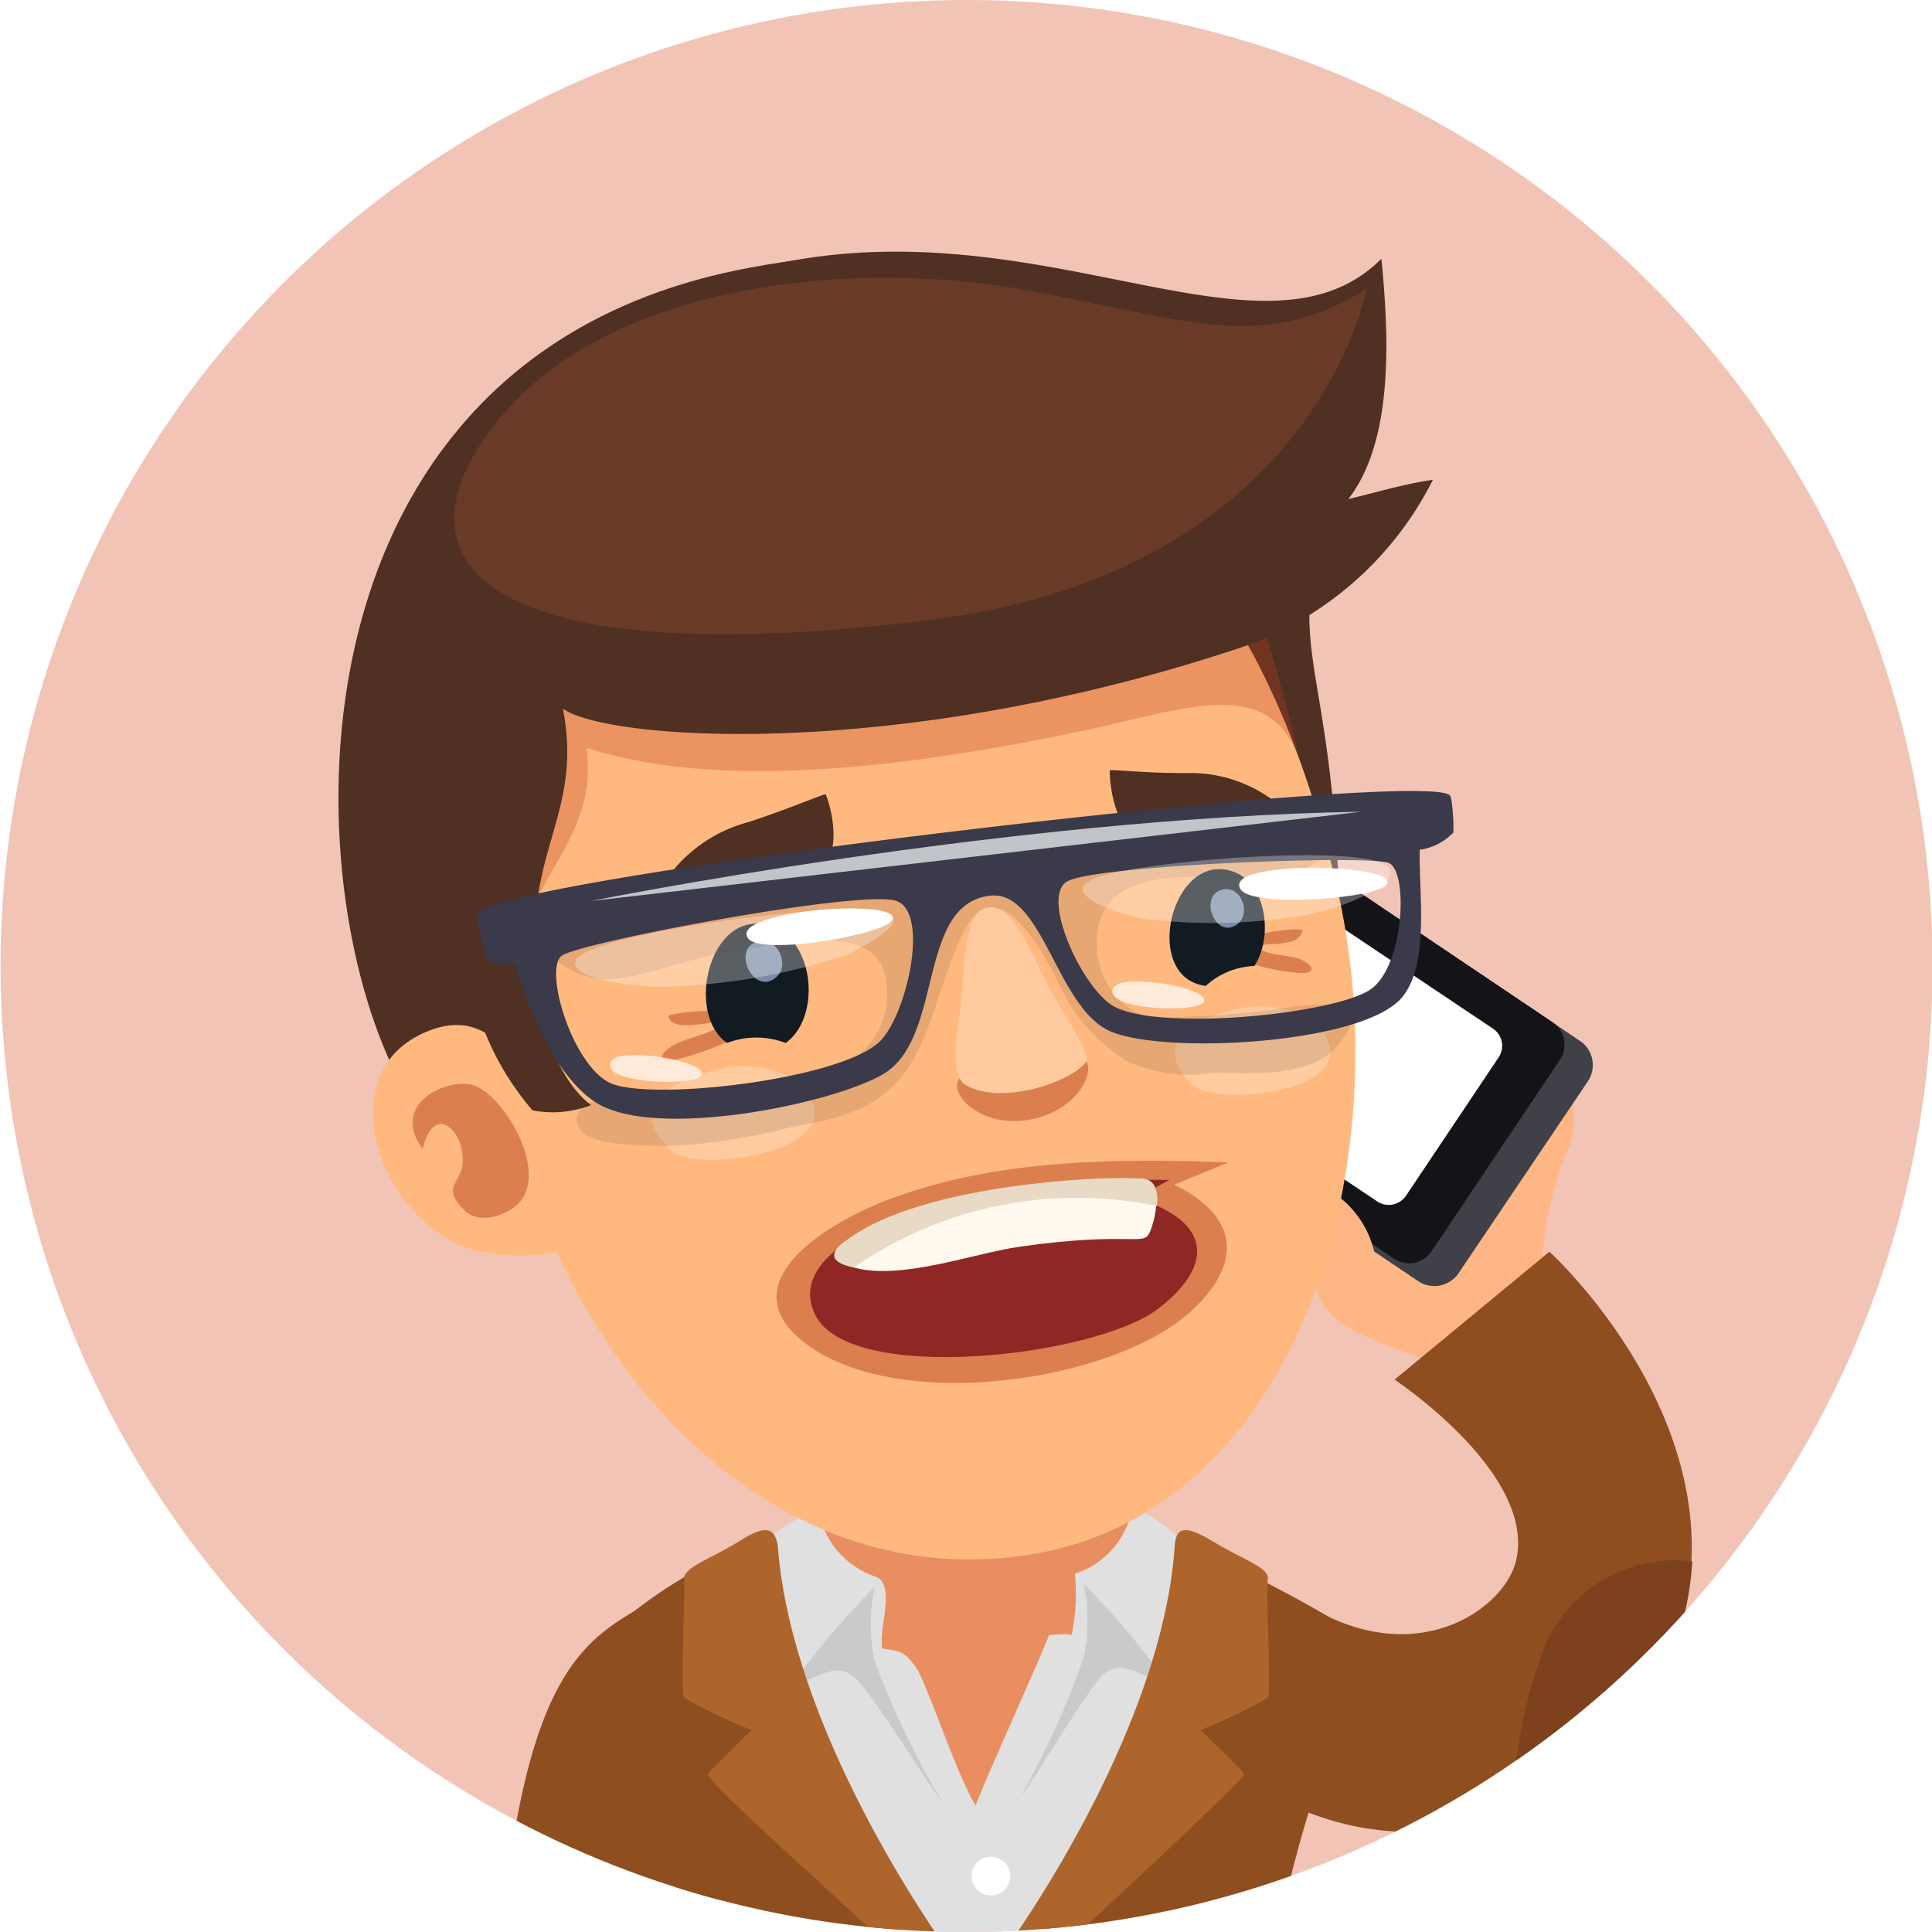 <svg id="Layer_1" data-name="Layer 1" xmlns="http://www.w3.org/2000/svg" xmlns:xlink="http://www.w3.org/1999/xlink" viewBox="0 0 66 66"><defs><style>.cls-1{fill:none;}.cls-2{clip-path:url(#clip-path);}.cls-3{fill:#f1c4b5;}.cls-4{fill:#8f4e20;}.cls-5{fill:#ffb685;}.cls-6{fill:#404048;}.cls-7{fill:#141418;}.cls-26,.cls-28,.cls-8{fill:#fff;}.cls-9{fill:#7d421d;}.cls-10{fill:#e0e0e0;}.cls-11{opacity:0.1;}.cls-12{fill:#e88e61;}.cls-13{fill:#ad652b;}.cls-14{fill:#4f3023;}.cls-15{fill:#ffb97f;}.cls-16{fill:#bf3c1b;}.cls-16,.cls-26{opacity:0.3;}.cls-17{fill:#a82807;opacity:0.4;}.cls-18{fill:#693a27;}.cls-19{fill:#121b21;}.cls-20{fill:#ffcb9e;}.cls-21{fill:#7d8ba8;}.cls-22{fill:#8f2724;}.cls-23{fill:#fff9f0;}.cls-24{fill:#e8dac5;}.cls-25{fill:#3a3a4a;}.cls-27{fill:#c1c5c9;}.cls-28{opacity:0.7;}</style><clipPath id="clip-path" transform="translate(0.19 -0.07)"><circle class="cls-1" cx="32.83" cy="33.07" r="33"/></clipPath></defs><g class="cls-2"><rect class="cls-3" width="66" height="66"/><path class="cls-4" d="M16.94,66.07h7.74L21.46,55.12C19.48,56.28,17.75,57.85,16.94,66.07Z" transform="translate(0.19 -0.07)"/><path class="cls-5" d="M45.37,41.78c-1.83,3.4.75,3.76,3.35,4.84,1.29.53,2.91,1.58,3.46-.53a28.34,28.34,0,0,0,.34-3.31,12.22,12.22,0,0,1,.8-3.32C54.6,37,51.05,31.27,45.37,41.78Z" transform="translate(0.19 -0.07)"/><path class="cls-6" d="M42.1,27.75a1,1,0,0,0-1.33.3l-4.42,6.59A1,1,0,0,0,36.58,36l11.73,7.87a1,1,0,0,0,1.33-.31L54.06,37a1,1,0,0,0-.23-1.34Z" transform="translate(0.19 -0.07)"/><path class="cls-7" d="M41.69,27.5a1,1,0,0,0-1.29.32l-4.33,6.45a.94.94,0,0,0,.2,1.31l11.19,7.5a.92.92,0,0,0,1.28-.31l4.33-6.46a.93.93,0,0,0-.2-1.3Z" transform="translate(0.19 -0.07)"/><path class="cls-7" d="M41.69,27.5a1,1,0,0,0-1.29.32l-4.33,6.45a.94.94,0,0,0,.2,1.31l11.19,7.5a.92.92,0,0,0,1.28-.31l4.33-6.46a.93.93,0,0,0-.2-1.3Z" transform="translate(0.19 -0.07)"/><path class="cls-8" d="M42.16,29.42a.7.7,0,0,0-1,.18L38,34.31a.71.71,0,0,0,.2,1l8.64,5.79a.71.71,0,0,0,1-.18L51,36.2a.71.71,0,0,0-.2-1Z" transform="translate(0.19 -0.07)"/><path class="cls-5" d="M45.19,40.71c-.52-.37-1.92-.76-2,.09-.08.53.9,1.29,1.18,1.7.45.66.17,2.11,1.1,2.5.75.32,1.2-.34,1.35-1A3.35,3.35,0,0,0,45.19,40.71Z" transform="translate(0.19 -0.07)"/><path class="cls-4" d="M52.74,42.83,47.45,47.2s4.86,3.21,4.15,6.19C51.21,55,48.39,57,44.92,55.16c-.91-.47-.64,6.73-.43,6.82a9.56,9.56,0,0,0,12.13-4.74C60.23,49.63,52.74,42.83,52.74,42.83Z" transform="translate(0.19 -0.07)"/><path class="cls-9" d="M52.66,56.13A15.62,15.62,0,0,0,51.51,62a9,9,0,0,0,5.11-4.76,10,10,0,0,0,1-3.83A4.82,4.82,0,0,0,52.66,56.13Z" transform="translate(0.19 -0.07)"/><path class="cls-10" d="M41.1,53.59c-4.29-5-12.17-3.38-15.09-.92s-3.19,4.47.43,9.44c1.1,1.51,2.18,2.84,3.15,4h6.78C39.28,61.94,43,55.78,41.1,53.59Z" transform="translate(0.19 -0.07)"/><path class="cls-11" d="M36.84,54.19a6.41,6.41,0,0,1,0,2.47,28.81,28.81,0,0,1-2.14,4.74c.29-.29,2-3.2,2.68-4s1.39,0,2.28.13A26.48,26.48,0,0,0,36.84,54.19Z" transform="translate(0.19 -0.07)"/><path class="cls-11" d="M29.69,54.29a26.48,26.48,0,0,0-2.84,3.34c.89-.15,1.54-.94,2.28-.13s2.6,3.87,2.89,4.16a28.77,28.77,0,0,1-2.35-4.9A6.41,6.41,0,0,1,29.69,54.29Z" transform="translate(0.19 -0.07)"/><path class="cls-4" d="M25,54.23a9.72,9.72,0,0,1,.54-1.49c-2.33,1-5,2.76-5.47,3.94-.16.44,2,4.13,3.14,9.39h7.45C27.77,63.07,23.54,57.86,25,54.23Z" transform="translate(0.19 -0.07)"/><path class="cls-4" d="M46.45,56.19c-.73-.79-4.59-2.68-5.89-3.3a4.07,4.07,0,0,1,.38,1.38c-.34,4.84-3.39,9.23-5.59,11.8h8.14C44.65,60.15,46.77,56.54,46.45,56.19Z" transform="translate(0.19 -0.07)"/><path class="cls-12" d="M31.18,46.47a4.63,4.63,0,0,0-3.43,4.25,2.94,2.94,0,0,0,2,3.22c.66.33.08,1.65.2,2.44.67.12.72.1,1.11.59s1.37,3.61,2.08,4.78c.2-.6,2.38-5.43,2.51-5.83.25,0,.53-.05.77,0a7,7,0,0,0,.11-2.09,2.88,2.88,0,0,0,2-2.66c.21-1.19.28-2.77-.77-3.61C36.17,46.26,33.07,46.06,31.18,46.47Z" transform="translate(0.19 -0.07)"/><path class="cls-13" d="M42.31,60.67c-.11-.18-1.49-1.5-1.49-1.5a17.45,17.45,0,0,0,2.3-1.1c.11-.19-.06-3.68,0-4.06s-.9-.69-1.82-1.25-1.31-.59-1.36.11c-.33,5-3.56,10.52-5.37,13.2h2.12C39.24,63.71,42.37,60.77,42.31,60.67Z" transform="translate(0.19 -0.07)"/><path class="cls-13" d="M25,52.76c-.92.56-1.86.87-1.82,1.25s-.13,3.87,0,4.06a17.54,17.54,0,0,0,2.31,1.1s-1.38,1.32-1.49,1.5,3.06,3,5.64,5.4h2.11c-1.8-2.68-5-8.18-5.37-13.2C26.26,52.17,25.87,52.2,25,52.76Z" transform="translate(0.19 -0.07)"/><path class="cls-8" d="M33.66,63.5a.66.66,0,1,0,.66.66A.67.67,0,0,0,33.66,63.5Z" transform="translate(0.19 -0.07)"/><path class="cls-14" d="M44.54,21C44.67,12.44,37.26,7,25.45,9.21,4.82,13,11.34,41.55,17.14,39.68c4.29-1.39,8.46-3.09,12.69-4.63,3.94-1.43,8.51-1.13,12.68-1.29,3.26-.12,3.07-1.49,3-4.13C45.24,24.7,44.51,23,44.54,21Z" transform="translate(0.19 -0.07)"/><path class="cls-15" d="M26.81,15.27c-7.48,2.3-11.71,13.86-9.22,24,1.87,7.61,8.71,15.45,17.62,13.87,9.08-1.62,12.44-13.45,10.26-22.82C43.09,20.15,37.3,12.06,26.81,15.27Z" transform="translate(0.19 -0.07)"/><path class="cls-15" d="M14.47,35.28C10.83,36.7,12.91,42,16.09,42.8a7.39,7.39,0,0,0,3.07,0l.05-.1c.37-.76-.82-4.32-1.12-5.05C17.31,35.83,16.22,34.59,14.47,35.28Z" transform="translate(0.19 -0.07)"/><path class="cls-16" d="M40.48,16.72a38.1,38.1,0,0,0-13.07-1.34c-3.06.27-7.63.57-9.84,3.07-1.77,2-1.56,5.36-1.41,7.84.05.94.82,8.12,1.2,6.51.7-2.92,2.88-4.23,2.49-7.18,4.62,1.5,11.23.62,16.93-.58,3.58-.75,6.39-1.95,7.43,1C43.7,23.73,41.93,17.09,40.48,16.72Z" transform="translate(0.19 -0.07)"/><path class="cls-17" d="M16,37.15c-.88-.3-2.91.63-1.75,2.17.36-1.58,1.4-.68,1.37.42,0,.74-.8.83.07,1.69.48.46,1.31.18,1.71-.14C18.68,40.29,17.08,37.52,16,37.15Z" transform="translate(0.19 -0.07)"/><path class="cls-14" d="M47,8.91c-4.46,4.46-13.34-3.31-24.1,1.25-14.71,6.22-7.27,21.68-7,23.62A9.57,9.57,0,0,0,18,38,3.57,3.57,0,0,0,20,37.82c-1.5-1.12-2.43-4.53-1.67-7.89.42-1.87,1.18-3.24.71-5.65,1.46,1.06,11.22,1.83,22.89-2a11.53,11.53,0,0,0,6.83-5.82c-1,.15-1.7.37-2.89.66C47.43,15.12,47.26,11.53,47,8.91Z" transform="translate(0.19 -0.07)"/><path class="cls-18" d="M34.39,9.9c-5.62-.93-14-.17-17.75,4.76s.32,8.39,14.85,6.6c13.27-1.63,15-11.31,15-11.31C42.72,12.27,40,10.83,34.39,9.9Z" transform="translate(0.19 -0.07)"/><path class="cls-17" d="M22.64,34.77c.11.61,1.48.16,1.92.21-.33.42-1.43.55-1.85.86s-.38.51.19.43a10.23,10.23,0,0,0,2.42-.94C26.26,34.34,23.1,34.58,22.64,34.77Z" transform="translate(0.19 -0.07)"/><path class="cls-17" d="M44.34,32.89c-.38-.23-1.3-.14-1.61-.5.35-.13,1.53.06,1.57-.56-.41-.09-3,.25-2.17,1a6.92,6.92,0,0,0,2.1.48C44.7,33.32,44.74,33.13,44.34,32.89Z" transform="translate(0.19 -0.07)"/><path class="cls-19" d="M26.12,31.7c-2.06-.64-2.93,3-1.47,4a2.79,2.79,0,0,1,2,0C27.87,34.82,27.65,32.18,26.12,31.7Z" transform="translate(0.19 -0.07)"/><path class="cls-17" d="M34.75,36.58c-1,.14-1.44-.19-2.07.25s.5,1.78,2.24,1.5,2.37-1.75,1.93-2.08S35.85,36.43,34.75,36.58Z" transform="translate(0.19 -0.07)"/><path class="cls-20" d="M33.52,31.07c-.85.15-.76,2.49-.93,3.62s-.26,2.19.23,2.46c1.22.67,3.47-.08,4.06-.76.24-.27-.52-1.33-1.14-2.41S34.49,30.91,33.52,31.07Z" transform="translate(0.19 -0.07)"/><path class="cls-19" d="M42,29.87c-2.14-.86-3.25,3.59-1,3.88a2.6,2.6,0,0,1,1.66-.68C43.3,32.09,43.09,30.33,42,29.87Z" transform="translate(0.19 -0.07)"/><path class="cls-21" d="M25.6,32.26c-.77.35,0,1.84.73,1.19C26.85,33,26.29,31.94,25.6,32.26Z" transform="translate(0.19 -0.07)"/><path class="cls-21" d="M41.5,30.48c-.74.27-.14,1.71.58,1.16C42.6,31.25,42.16,30.23,41.5,30.48Z" transform="translate(0.19 -0.07)"/><path class="cls-14" d="M40.3,26.48c-1.47,0-2.58-.14-2.58-.09,0,.84.36,2.55,1.47,2.43.67-.07,1.35-.26,2-.27a7.26,7.26,0,0,1,2.48.39c.51.16.62-.58.43-.78A4.74,4.74,0,0,0,40.3,26.48Z" transform="translate(0.19 -0.07)"/><path class="cls-14" d="M25.39,28.15A5,5,0,0,0,22.07,31c-.13.25.27.92.73.59a8.38,8.38,0,0,1,2.42-1.19c.69-.2,1.47-.25,2.18-.41,1.2-.26.93-2,.62-2.78C28,27.16,26.91,27.65,25.39,28.15Z" transform="translate(0.19 -0.07)"/><path class="cls-20" d="M44.73,35a3.44,3.44,0,0,0-3-.36c-1.17.27-2.63,1.07-1.18,2.49.78.75,5.6.28,4.56-1.64A1.76,1.76,0,0,0,44.73,35Z" transform="translate(0.19 -0.07)"/><path class="cls-20" d="M27.05,37a3.64,3.64,0,0,0-3.15-.27c-1.22.33-2.72,1.21-1.15,2.65.84.76,5.88.1,4.72-1.88A1.89,1.89,0,0,0,27.05,37Z" transform="translate(0.19 -0.07)"/><path class="cls-17" d="M30.29,41c-2.28.84-5.54,2.88-3.07,4.88,3.11,2.52,10.6,1.42,13.26-1,1.72-1.56,1.76-3.21-.56-4.34l1.85-.76C37.9,39.63,33.87,39.68,30.29,41Z" transform="translate(0.19 -0.07)"/><path class="cls-22" d="M38.64,41c.3-.14.71-.41,1.12-.62-7-.16-13.47,1.93-12.09,4.63,1.23,2.38,9.53,1.39,11.66-.2C41.14,43.45,41.41,41.87,38.64,41Z" transform="translate(0.19 -0.07)"/><path class="cls-23" d="M38.74,40.33c-3.42,0-7.8.51-10.12,2.19-.47.34-.35.65.36.85,1.6.45,4.11-.49,5.66-.71,3.81-.54,4.22,0,4.44-.48S39.59,40.34,38.74,40.33Z" transform="translate(0.19 -0.07)"/><path class="cls-24" d="M38.86,40.34c-1.46-.14-8.35.25-10.46,2.4,0,0-.44.43.58.63a13.37,13.37,0,0,1,10.35-2.1S39.48,40.38,38.86,40.34Z" transform="translate(0.19 -0.07)"/><path class="cls-11" d="M44.1,34.44a29.32,29.32,0,0,1-4.77.38c-2.12-.14-2.89-3.56-.92-4.43s4.23.25,6.16-.75c.68-.35.78-.67.56-.95-.46-.6-2.39-1-2.88-1a45.17,45.17,0,0,0-5.54.73c-5.81.72-11.79.8-17.59,2.69-2.2.72.06,2.42,1.35,2.41s2.77-.71,4.17-.91c1.56-.21,5.35-1.32,5.46,1.16a2.68,2.68,0,0,1-2.17,2.91,21.86,21.86,0,0,1-4.25.74c-.58,0-4.77-.26-4.1,1.15.35.72,2.43.62,3.1.65a20.16,20.16,0,0,0,4.21-.66c1.81-.32,3.23-.68,4.15-2.36.74-1.36,1-2.9,1.68-4.28,1.09-2.26,2.67.54,3.27,1.77a6.18,6.18,0,0,0,2.27,2.61,5.17,5.17,0,0,0,3,.42c1.32,0,3.33.19,4.26-.95C46.74,34.26,45.39,34.31,44.1,34.44Z" transform="translate(0.19 -0.07)"/><path class="cls-25" d="M49.34,27.24c-.94-.93-32.34,2.78-33.17,4l-.08.11c0,.19.31,1.47.31,1.47s.27.27,1,.18c.36,1.14,1.21,3.69,2.73,4.71,2,1.33,8.1.08,9.84-.94,2.1-1.22,1.14-5.78,3.64-6.1,1.82-.24,2.28,3.82,4.13,4.63s8.74.44,10-1.2c.9-1.17.54-3.44.57-5a2,2,0,0,0,1.15-.59,6.49,6.49,0,0,0-.08-1.19ZM29.81,35.7c-1.49,1.29-7.91,2-9.19,1.35S18.38,33.18,19,32.72s10.29-2.29,11.44-1.87S30.76,34.87,29.81,35.7Zm16.91-1.9c-1,.88-7.19,1.53-8.84.66-1.06-.56-2.53-3.7-1.63-4.27s10.33-.92,11-.64S47.78,32.92,46.72,33.8Z" transform="translate(0.19 -0.07)"/><path class="cls-26" d="M37.2,30.08c-1.35.56,1.08,1.28,1.6,1.36a18.37,18.37,0,0,0,5.81-.15c1-.18,3.22-1.07,2.59-1.63C46.33,28.88,38.69,29.47,37.2,30.08Z" transform="translate(0.19 -0.07)"/><path class="cls-27" d="M46.32,27.8C34.15,28,20,30.85,20,30.85Z" transform="translate(0.19 -0.07)"/><path class="cls-8" d="M43.19,29.81c-.73.11-1.21.31-1,.64.39.64,4.67.32,5-.17S44.74,29.58,43.19,29.81Z" transform="translate(0.19 -0.07)"/><path class="cls-28" d="M38.49,33.61c-.46,0-.76.15-.66.42.22.55,2.89.63,3.1.27S39.47,33.55,38.49,33.61Z" transform="translate(0.19 -0.07)"/><path class="cls-28" d="M21.33,36.12c-.46,0-.76.15-.66.43.22.54,2.89.62,3.1.26S22.31,36.06,21.33,36.12Z" transform="translate(0.19 -0.07)"/><path class="cls-26" d="M29.81,31.16c-1.7-.25-9.64.78-10.3,1.67-.46.64,2,1,3.12.94a20.94,20.94,0,0,0,6-1.05C29.1,32.54,31.35,31.39,29.81,31.16Z" transform="translate(0.19 -0.07)"/><path class="cls-8" d="M26.31,31.4c-.71.18-1.17.43-.94.73.45.6,4.68-.13,4.92-.64S27.84,31,26.31,31.4Z" transform="translate(0.19 -0.07)"/></g></svg>